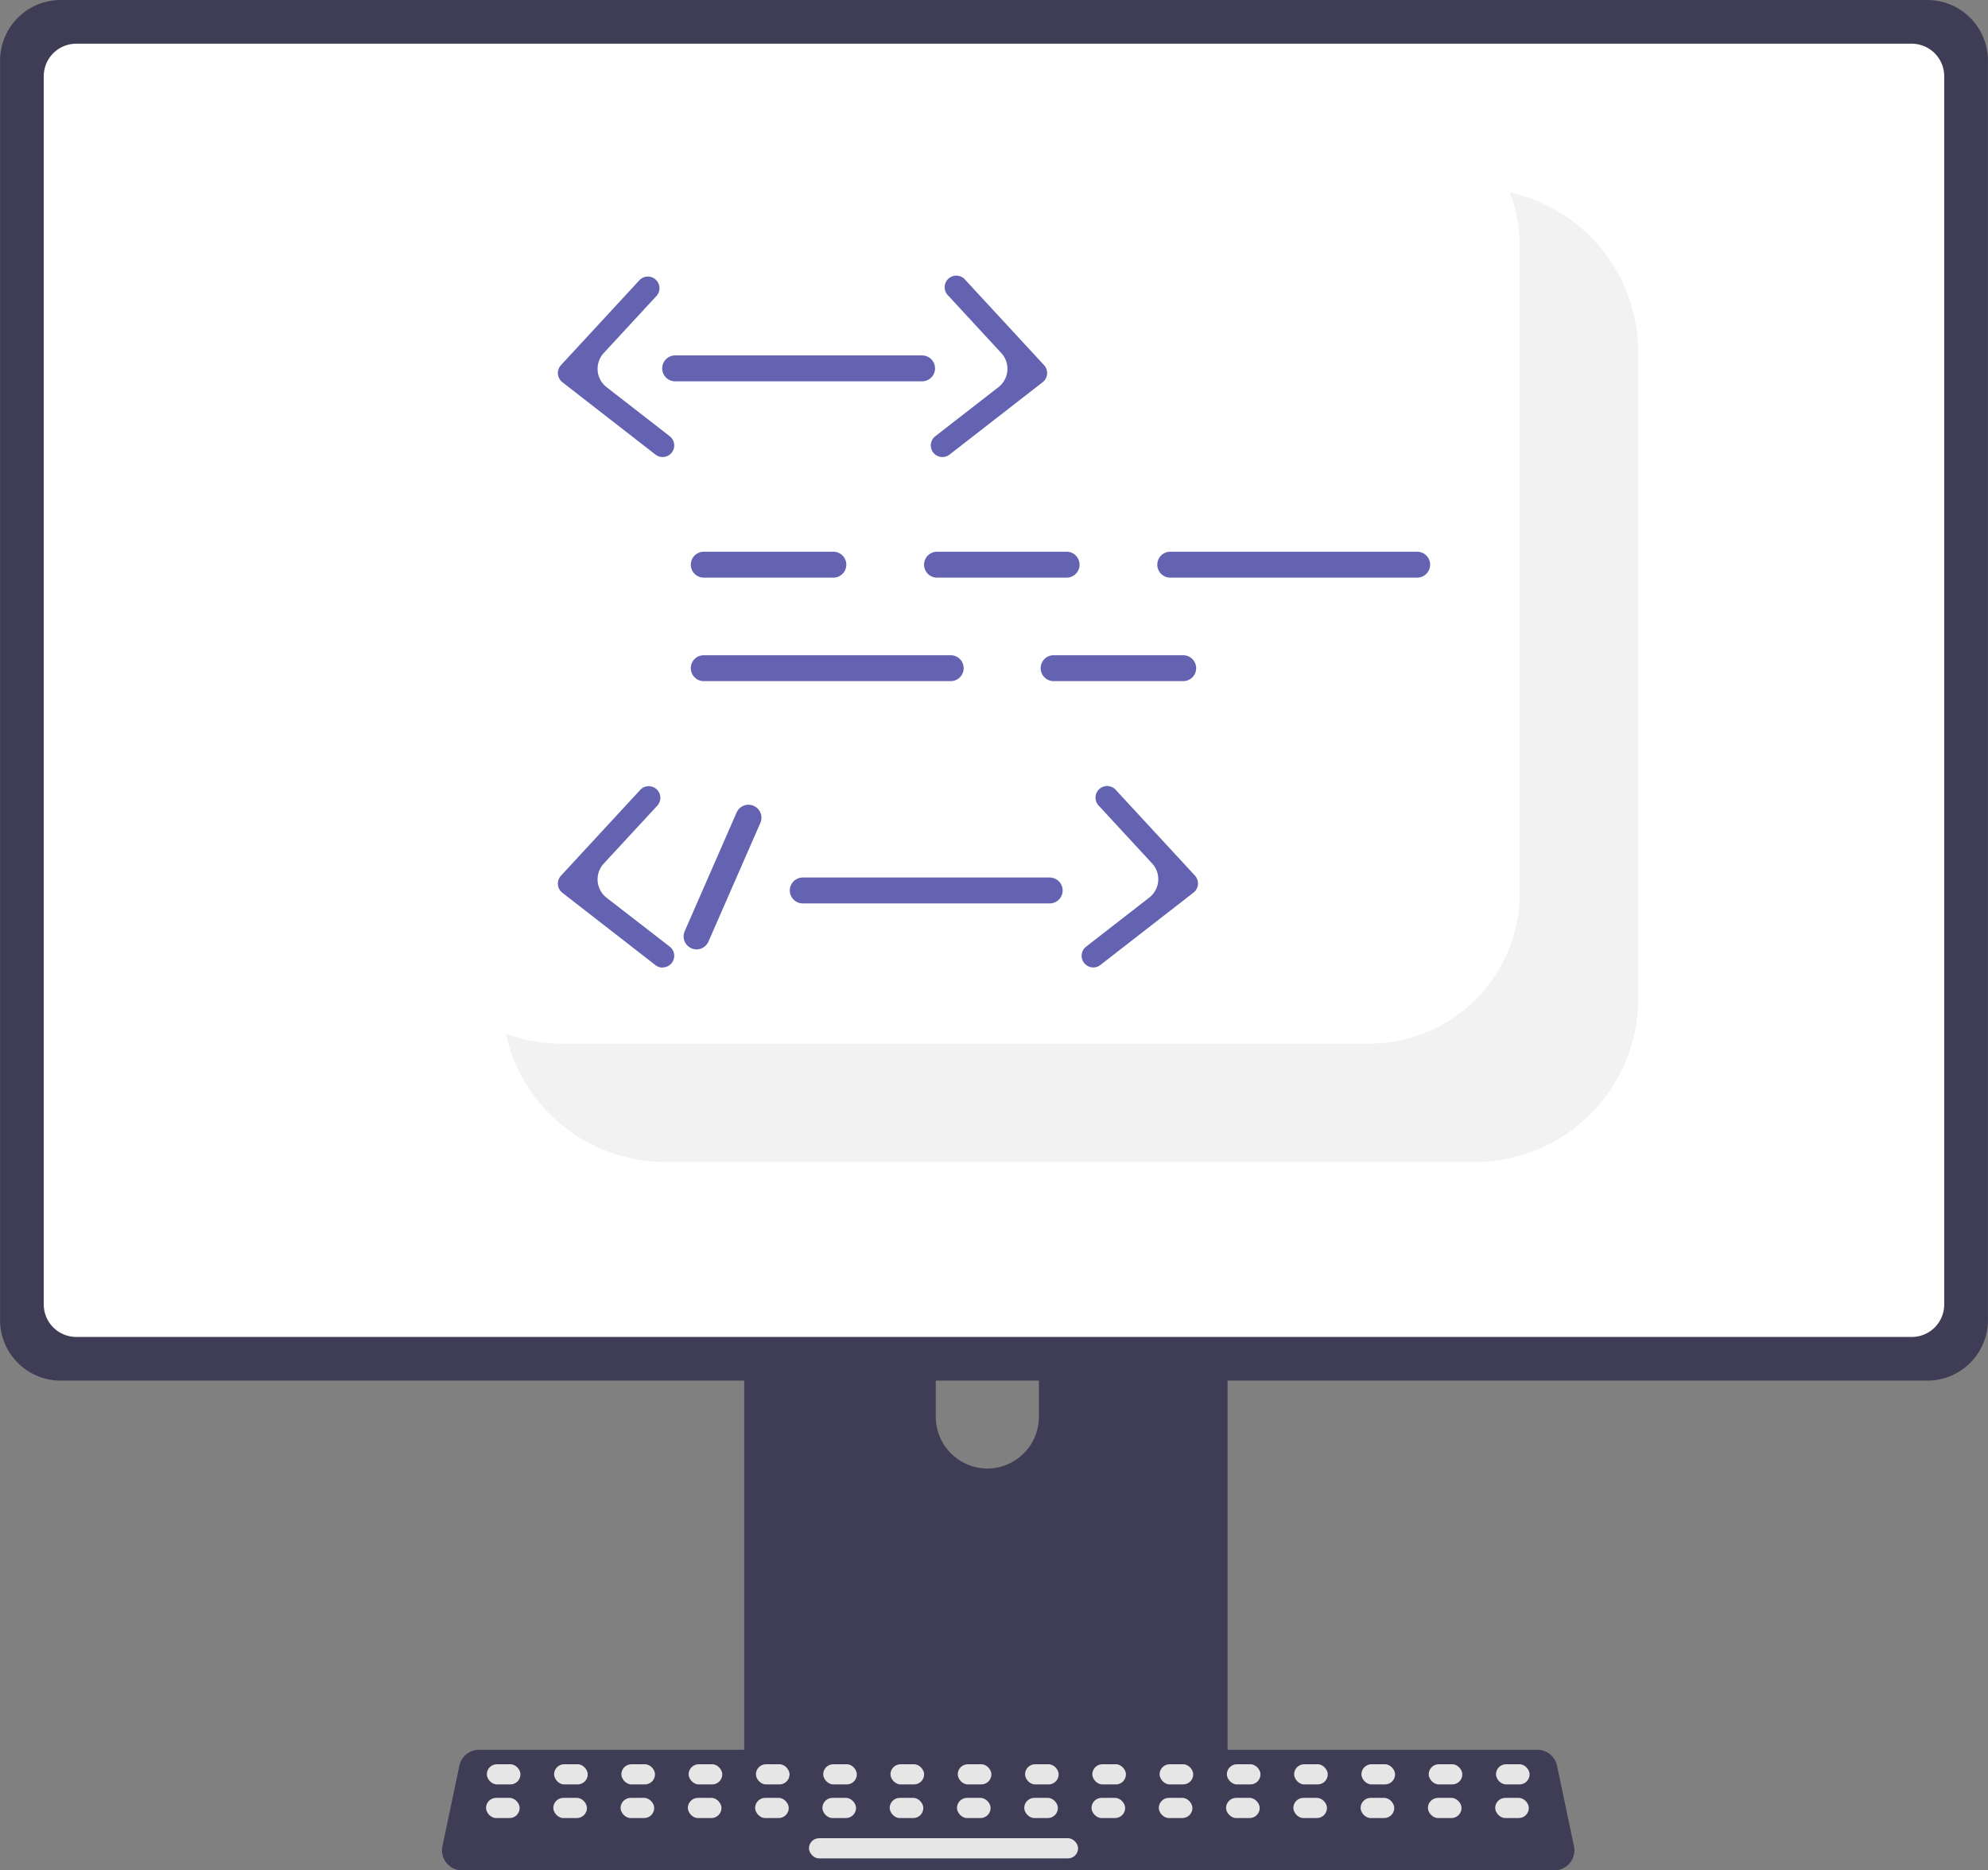 <svg xmlns="http://www.w3.org/2000/svg" width="85.52" height="80.474" viewBox="0 0 85.52 80.474">
  <rect x="0" y="0" width="85.52" height="80.474" fill="#808080" stroke="none"/>
  <defs>
    <style>
      .cls-1 {
        fill: #3f3d56;
      }

      .cls-2 {
        fill: #fff;
      }

      .cls-3 {
        fill: #e6e6e6;
      }

      .cls-4 {
        fill: #f2f2f2;
      }

      .cls-5 {
        fill: #6463b1;
      }
    </style>
  </defs>
  <g id="Group_1" data-name="Group 1" transform="translate(-345.214 -27.385)">
    <path id="Path_6" data-name="Path 6" class="cls-1" d="M707.53,391.091H688.741a1,1,0,0,0-1,1v29.68h20.793v-29.68a1,1,0,0,0-1-1ZM698.2,407.955a2.229,2.229,0,0,1-2.219-2.219v-3.423a2.219,2.219,0,1,1,4.437,0v3.423A2.229,2.229,0,0,1,698.2,407.955Z" transform="translate(-310.512 -317.386)"/>
    <path id="Path_7" data-name="Path 7" class="cls-1" d="M683.745,265.347H603.432a2.607,2.607,0,0,0-2.6,2.6v54.2a2.606,2.606,0,0,0,2.6,2.6h80.314a2.606,2.606,0,0,0,2.6-2.6v-54.2A2.607,2.607,0,0,0,683.745,265.347Z" transform="translate(-255.615 -237.961)"/>
    <path id="Path_8" data-name="Path 8" class="cls-2" d="M686.3,270.45H607.33a1.4,1.4,0,0,0-1.392,1.395V324.7a1.4,1.4,0,0,0,1.392,1.392H686.3a1.394,1.394,0,0,0,1.392-1.392V271.845a1.4,1.4,0,0,0-1.392-1.395Z" transform="translate(-258.842 -241.185)"/>
    <path id="Path_9" data-name="Path 9" class="cls-1" d="M687.565,471.812v2.864a.561.561,0,0,0,.56.56h19.8a.563.563,0,0,0,.56-.56v-2.864Z" transform="translate(-310.401 -368.373)"/>
    <path id="Path_10" data-name="Path 10" class="cls-1" d="M700.3,474.909H653.314a.864.864,0,0,1-.846-1.042l.729-3.462a.868.868,0,0,1,.846-.686h45.526a.868.868,0,0,1,.846.686l.729,3.462a.864.864,0,0,1-.846,1.042Z" transform="translate(-288.221 -367.05)"/>
    <rect id="Rectangle_2" data-name="Rectangle 2" class="cls-3" width="1.447" height="0.868" rx="0.434" transform="translate(366.156 103.292)"/>
    <rect id="Rectangle_3" data-name="Rectangle 3" class="cls-3" width="1.447" height="0.868" rx="0.434" transform="translate(369.05 103.292)"/>
    <rect id="Rectangle_4" data-name="Rectangle 4" class="cls-3" width="1.447" height="0.868" rx="0.434" transform="translate(371.944 103.292)"/>
    <rect id="Rectangle_5" data-name="Rectangle 5" class="cls-3" width="1.447" height="0.868" rx="0.434" transform="translate(374.838 103.292)"/>
    <rect id="Rectangle_6" data-name="Rectangle 6" class="cls-3" width="1.447" height="0.868" rx="0.434" transform="translate(377.732 103.292)"/>
    <rect id="Rectangle_7" data-name="Rectangle 7" class="cls-3" width="1.447" height="0.868" rx="0.434" transform="translate(380.627 103.292)"/>
    <rect id="Rectangle_8" data-name="Rectangle 8" class="cls-3" width="1.447" height="0.868" rx="0.434" transform="translate(383.521 103.292)"/>
    <rect id="Rectangle_9" data-name="Rectangle 9" class="cls-3" width="1.447" height="0.868" rx="0.434" transform="translate(386.415 103.292)"/>
    <rect id="Rectangle_10" data-name="Rectangle 10" class="cls-3" width="1.447" height="0.868" rx="0.434" transform="translate(389.309 103.292)"/>
    <rect id="Rectangle_11" data-name="Rectangle 11" class="cls-3" width="1.447" height="0.868" rx="0.434" transform="translate(392.203 103.292)"/>
    <rect id="Rectangle_12" data-name="Rectangle 12" class="cls-3" width="1.447" height="0.868" rx="0.434" transform="translate(395.097 103.292)"/>
    <rect id="Rectangle_13" data-name="Rectangle 13" class="cls-3" width="1.447" height="0.868" rx="0.434" transform="translate(397.991 103.292)"/>
    <rect id="Rectangle_14" data-name="Rectangle 14" class="cls-3" width="1.447" height="0.868" rx="0.434" transform="translate(400.885 103.292)"/>
    <rect id="Rectangle_15" data-name="Rectangle 15" class="cls-3" width="1.447" height="0.868" rx="0.434" transform="translate(403.78 103.292)"/>
    <rect id="Rectangle_16" data-name="Rectangle 16" class="cls-3" width="1.447" height="0.868" rx="0.434" transform="translate(406.674 103.292)"/>
    <rect id="Rectangle_17" data-name="Rectangle 17" class="cls-3" width="1.447" height="0.868" rx="0.434" transform="translate(409.568 103.292)"/>
    <rect id="Rectangle_18" data-name="Rectangle 18" class="cls-3" width="1.447" height="0.868" rx="0.434" transform="translate(366.122 104.739)"/>
    <rect id="Rectangle_19" data-name="Rectangle 19" class="cls-3" width="1.447" height="0.868" rx="0.434" transform="translate(369.016 104.739)"/>
    <rect id="Rectangle_20" data-name="Rectangle 20" class="cls-3" width="1.447" height="0.868" rx="0.434" transform="translate(371.91 104.739)"/>
    <rect id="Rectangle_21" data-name="Rectangle 21" class="cls-3" width="1.447" height="0.868" rx="0.434" transform="translate(374.804 104.739)"/>
    <rect id="Rectangle_22" data-name="Rectangle 22" class="cls-3" width="1.447" height="0.868" rx="0.434" transform="translate(377.698 104.739)"/>
    <rect id="Rectangle_23" data-name="Rectangle 23" class="cls-3" width="1.447" height="0.868" rx="0.434" transform="translate(380.592 104.739)"/>
    <rect id="Rectangle_24" data-name="Rectangle 24" class="cls-3" width="1.447" height="0.868" rx="0.434" transform="translate(383.487 104.739)"/>
    <rect id="Rectangle_25" data-name="Rectangle 25" class="cls-3" width="1.447" height="0.868" rx="0.434" transform="translate(386.381 104.739)"/>
    <rect id="Rectangle_26" data-name="Rectangle 26" class="cls-3" width="1.447" height="0.868" rx="0.434" transform="translate(389.275 104.739)"/>
    <rect id="Rectangle_27" data-name="Rectangle 27" class="cls-3" width="1.447" height="0.868" rx="0.434" transform="translate(392.169 104.739)"/>
    <rect id="Rectangle_28" data-name="Rectangle 28" class="cls-3" width="1.447" height="0.868" rx="0.434" transform="translate(395.063 104.739)"/>
    <rect id="Rectangle_29" data-name="Rectangle 29" class="cls-3" width="1.447" height="0.868" rx="0.434" transform="translate(397.957 104.739)"/>
    <rect id="Rectangle_30" data-name="Rectangle 30" class="cls-3" width="1.447" height="0.868" rx="0.434" transform="translate(400.851 104.739)"/>
    <rect id="Rectangle_31" data-name="Rectangle 31" class="cls-3" width="1.447" height="0.868" rx="0.434" transform="translate(403.745 104.739)"/>
    <rect id="Rectangle_32" data-name="Rectangle 32" class="cls-3" width="1.447" height="0.868" rx="0.434" transform="translate(406.64 104.739)"/>
    <rect id="Rectangle_33" data-name="Rectangle 33" class="cls-3" width="1.447" height="0.868" rx="0.434" transform="translate(409.534 104.739)"/>
    <rect id="Rectangle_34" data-name="Rectangle 34" class="cls-3" width="11.577" height="0.868" rx="0.434" transform="translate(380.014 106.475)"/>
    <path id="Path_11" data-name="Path 11" class="cls-4" d="M708.616,294.7v27.819a7.025,7.025,0,0,1-7.024,7.025H666.774a7.029,7.029,0,0,1-6.451-4.234,6.623,6.623,0,0,1-.416-1.292,6.4,6.4,0,0,0,2.321.431h34.818a6.485,6.485,0,0,0,6.476-6.476V290.15a6.4,6.4,0,0,0-.431-2.321,6.625,6.625,0,0,1,1.293.416,7.029,7.029,0,0,1,4.233,6.45Z" transform="translate(-292.931 -252.162)"/>
    <path id="Path_25" data-name="Path 25" class="cls-5" d="M687.636,330.9h-5.574a.557.557,0,1,1,0-1.115h5.574a.557.557,0,1,1,0,1.115Z" transform="translate(-306.573 -278.662)"/>
    <path id="Path_26" data-name="Path 26" class="cls-5" d="M714.873,330.9H709.3a.557.557,0,0,1,0-1.115h5.574a.557.557,0,0,1,0,1.115Z" transform="translate(-323.777 -278.662)"/>
    <path id="Path_27" data-name="Path 27" class="cls-5" d="M728.492,343h-5.574a.557.557,0,1,1,0-1.115h5.574a.557.557,0,1,1,0,1.115Z" transform="translate(-332.379 -286.309)"/>
    <path id="Path_28" data-name="Path 28" class="cls-5" d="M692.683,343H682.062a.557.557,0,1,1,0-1.115h10.622a.557.557,0,0,1,0,1.115Z" transform="translate(-306.573 -286.309)"/>
    <path id="Path_29" data-name="Path 29" class="cls-5" d="M747.159,330.9H736.537a.557.557,0,1,1,0-1.115h10.622a.557.557,0,0,1,0,1.115Z" transform="translate(-340.981 -278.662)"/>
    <path id="Path_30" data-name="Path 30" class="cls-5" d="M689.341,307.975H678.719a.557.557,0,0,1,0-1.115h10.622a.557.557,0,1,1,0,1.115Z" transform="translate(-304.461 -264.183)"/>
    <path id="Path_31" data-name="Path 31" class="cls-5" d="M710.024,305.379a.5.5,0,0,1-.307-.893l2.72-2.114a1,1,0,0,0,.121-1.467l-2.283-2.472a.5.5,0,1,1,.733-.678l3.391,3.671a.5.5,0,0,1-.06.733l-4.008,3.116A.5.5,0,0,1,710.024,305.379Z" transform="translate(-324.271 -258.33)"/>
    <path id="Path_32" data-name="Path 32" class="cls-5" d="M670.487,305.379a.5.5,0,0,0,.307-.893l-2.72-2.114a1,1,0,0,1-.121-1.467l2.283-2.472a.5.5,0,0,0-.733-.678l-3.391,3.671a.5.5,0,0,0,.06.733l4.008,3.116A.5.5,0,0,0,670.487,305.379Z" transform="translate(-296.767 -258.33)"/>
    <path id="Path_33" data-name="Path 33" class="cls-5" d="M704.247,368.955H693.625a.557.557,0,0,1,0-1.115h10.621a.557.557,0,1,1,0,1.115Z" transform="translate(-313.877 -302.7)"/>
    <path id="Path_34" data-name="Path 34" class="cls-5" d="M727.64,365a.5.5,0,0,1-.307-.893l2.72-2.114a1,1,0,0,0,.121-1.467l-2.283-2.472a.5.5,0,1,1,.733-.678l3.391,3.671a.5.5,0,0,1-.06.733l-4.008,3.116a.5.5,0,0,1-.306.105Z" transform="translate(-335.398 -295.991)"/>
    <path id="Path_35" data-name="Path 35" class="cls-5" d="M670.487,365a.5.5,0,0,0,.307-.893L668.074,362a1,1,0,0,1-.121-1.467l2.283-2.472a.5.5,0,1,0-.733-.678l-3.391,3.671a.5.5,0,0,0,.06.733l4.008,3.116a.5.5,0,0,0,.306.105Z" transform="translate(-296.767 -295.991)"/>
    <path id="Path_36" data-name="Path 36" class="cls-5" d="M680.709,364.782l2.233-5.107a.557.557,0,1,1,1.022.447l-2.233,5.107a.557.557,0,1,1-1.021-.447Z" transform="translate(-306.041 -297.331)"/>
  </g>
</svg>

